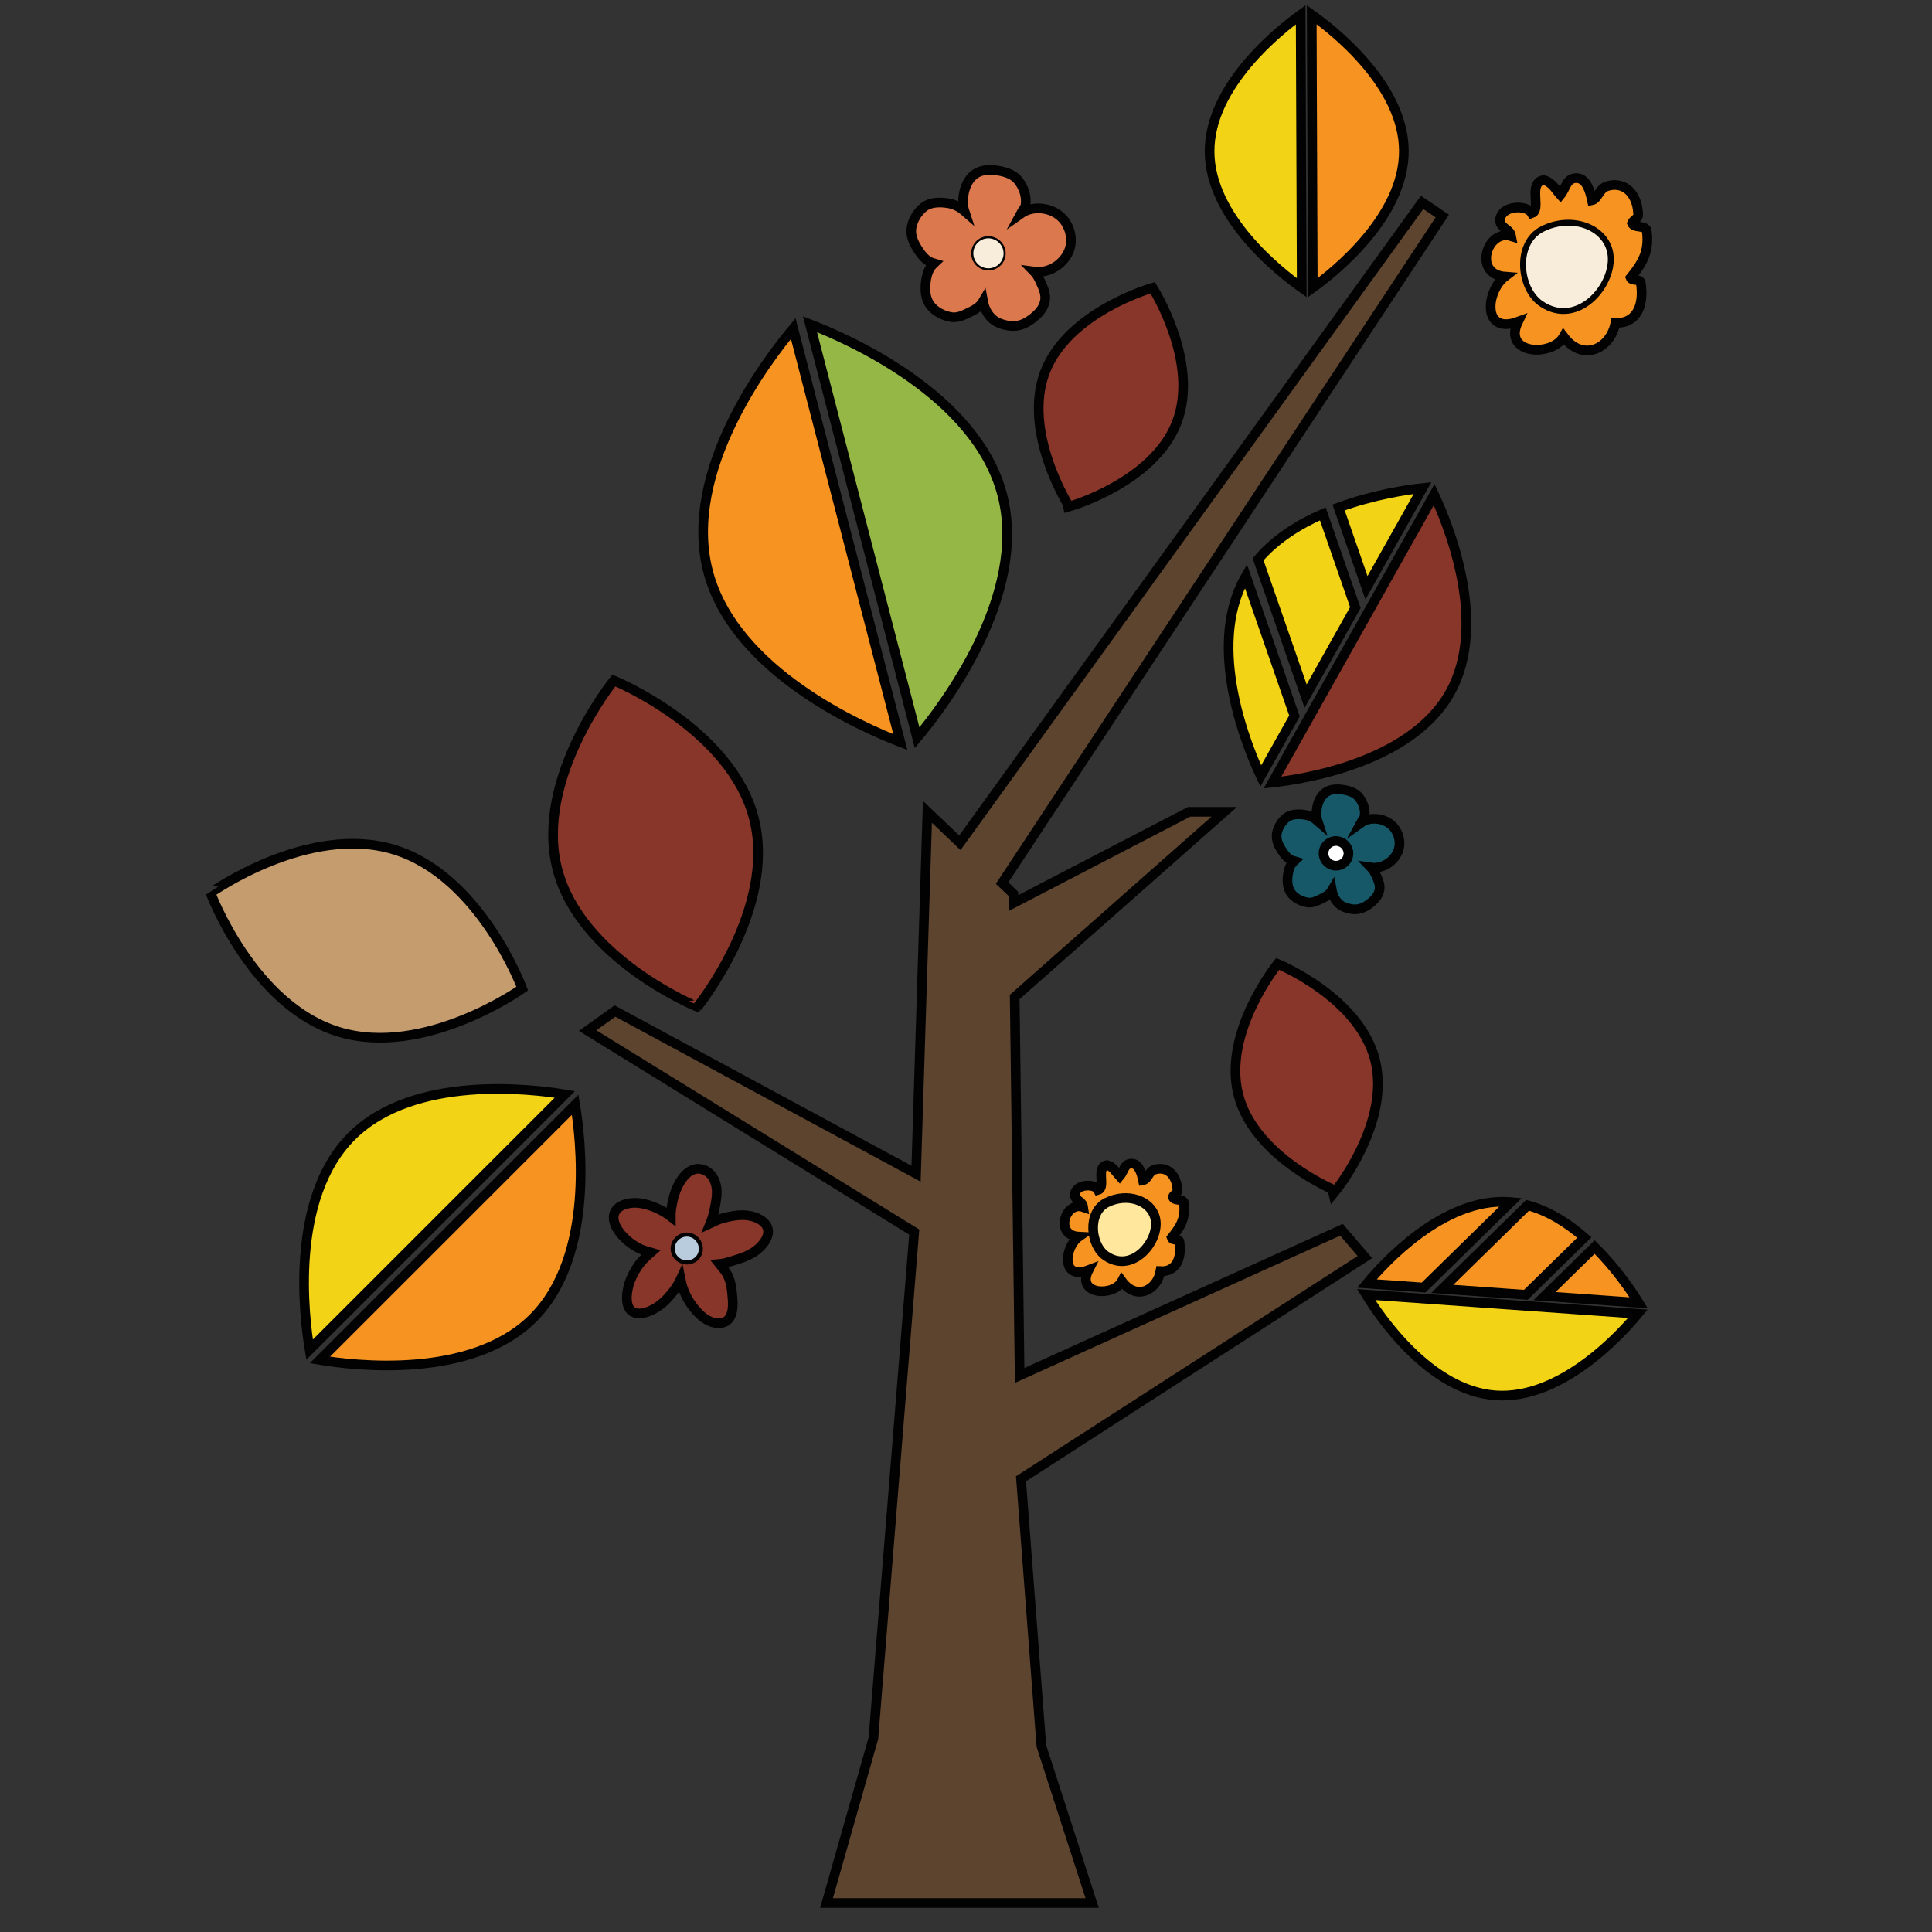 <!--?xml version="1.0" encoding="utf-8"?-->
<!-- Generator: Adobe Illustrator 15.0.0, SVG Export Plug-In . SVG Version: 6.00 Build 0)  -->

<svg xmlns="http://www.w3.org/2000/svg" xmlns:xlink="http://www.w3.org/1999/xlink" width="200px" height="200px" viewBox="0 0 200 200">
<rect x="0" y="0" width="200" height="200" fill="#333333" stroke="none"/>
<g>
	<path fill="#873629" stroke="#020202" d="M57.688,89.946c-2.39-9.329,5.853-19.5,5.853-19.5s12.114,4.956,14.505,14.287
		s-5.851,19.501-5.851,19.501S60.077,99.278,57.688,89.946z" id="path-0" style="position: relative;"></path>
	<path fill="#873629" stroke="#020202" d="M128.194,113.33c-1.66-6.482,4.067-13.551,4.067-13.551s8.418,3.444,10.079,9.928
		c1.661,6.485-4.066,13.553-4.066,13.553S129.853,119.815,128.194,113.33z" id="path-1" style="position: relative;"></path>
	<path fill="#873629" stroke="#020202" d="M108.181,38.509c2.387-6.254,11.143-8.721,11.143-8.721s4.888,7.673,2.502,13.925
		c-2.386,6.255-11.142,8.723-11.142,8.723S105.793,44.761,108.181,38.509z" id="path-2" style="position: relative;"></path>
	<path fill="#C59C6D" stroke="#020202" d="M40.82,87.961c8.911,2.738,13.242,14.377,13.242,14.377s-10.117,7.202-19.026,4.467
		c-8.915-2.735-13.243-14.374-13.243-14.374S31.909,85.224,40.82,87.961z" id="path-3" style="position: relative;"></path>
	<path fill="#F3D315" stroke="#020202" stroke-miterlimit="10" d="M36.392,117.636c-6.43,6.431-4.908,18.698-4.342,22.078
		l26.419-26.42C55.091,112.729,42.822,111.207,36.392,117.636z" id="path-4" style="position: relative;"></path>
	<path fill="#F79421" stroke="#020202" d="M55.196,136.44c6.43-6.431,4.909-18.698,4.343-22.076l-26.422,26.419
		C36.497,141.35,48.765,142.872,55.196,136.44z" id="path-5" style="position: relative;"></path>
	<path fill="#F3D315" stroke="#020202" stroke-miterlimit="10" d="M125.215,15.694c0.026,6.878,7.424,12.598,9.54,14.094
		l-0.11-28.26C132.542,3.041,125.188,8.817,125.215,15.694z" id="path-6" style="position: relative;"></path>
	<path fill="#F79421" stroke="#020202" d="M145.329,15.617c-0.026-6.879-7.424-12.598-9.539-14.093l0.108,28.261
		C138.003,28.272,145.355,22.496,145.329,15.617z" id="path-7" style="position: relative;"></path>
	<path fill="#95B746" stroke="#020202" d="M103.761,51.247c-2.7-10.417-16.127-16.23-19.911-17.682L94.939,76.37
		C97.546,73.262,106.457,61.664,103.761,51.247z" id="path-8" style="position: relative;"></path>
	<path fill="#F79421" stroke="#020202" d="M73.295,59.139c2.698,10.418,16.124,16.231,19.908,17.681L82.116,34.013
		C79.511,37.119,70.594,48.717,73.295,59.139z" id="path-9" style="position: relative;"></path>
	<path fill="#873629" stroke="#020202" d="M150.097,71.727c4.076-7.257-0.299-17.688-1.633-20.525l-16.743,29.81
		C134.837,80.675,146.019,78.981,150.097,71.727z" id="path-10" style="position: relative;"></path>
	<path fill="#F3D315" stroke="#020202" stroke-miterlimit="10" d="M128.881,59.807c-4.075,7.255,0.298,17.689,1.632,20.524
		l3.49-6.214l-5.022-14.466C128.949,59.707,128.91,59.753,128.881,59.807z" id="path-11" style="position: relative;"></path>
	<path fill="#F3D315" stroke="#020202" stroke-miterlimit="10" d="M130.237,57.902l4.919,14.162l5.15-9.165l-3.372-9.711
		C134.447,54.283,132.021,55.799,130.237,57.902z" id="path-12" style="position: relative;"></path>
	<path fill="#F3D315" stroke="#020202" stroke-miterlimit="10" d="M147.259,50.521c-1.538,0.166-5.043,0.674-8.687,2.013
		l2.885,8.312L147.259,50.521z" id="path-13" style="position: relative;"></path>
	<path fill="#F3D315" stroke="#020202" stroke-miterlimit="10" d="M154.816,144.449c6.849,0.484,13.088-6.452,14.734-8.444
		l-28.13-1.992C142.77,136.219,147.97,143.962,154.816,144.449z" id="path-14" style="position: relative;"></path>
	<path fill="#F79421" stroke="#020202" d="M156.236,124.429c-6.847-0.486-13.09,6.45-14.733,8.443l5.863,0.416l9.021-8.84
		C156.335,124.444,156.287,124.432,156.236,124.429z" id="path-15" style="position: relative;"></path>
	<path fill="#F79421" stroke="#020202" d="M158.135,124.771l-8.831,8.655l8.649,0.613l6.056-5.935
		C162.316,126.636,160.331,125.359,158.135,124.771z" id="path-16" style="position: relative;"></path>
	<path fill="#F79421" stroke="#020202" d="M169.634,134.866c-0.666-1.089-2.277-3.524-4.56-5.771l-5.185,5.079L169.634,134.866z" id="path-17" style="position: relative;"></path>
	<polygon fill="#5D442F" stroke="#020202" stroke-miterlimit="10" points="107.802,180.745 105.694,153.084 141.293,130.134 
		138.867,127.304 105.553,142.385 105.042,103.204 126.736,84.039 123.098,84.039 104.914,93.487 104.902,92.53 103.736,91.417 
		149.304,22.365 147.214,20.952 99.365,87.244 96.006,84.039 94.831,121.501 63.66,104.66 60.828,106.683 94.642,127.545 
		90.415,179.938 85.562,197 113.059,197 	"></polygon>
	<path fill="#DB784D" stroke="#020202" stroke-miterlimit="10" d="M110.832,25.346c0.142-0.89-0.138-1.817-0.635-2.487
		c-0.484-0.652-1.274-1.108-2.141-1.246c-0.867-0.138-1.739,0.04-2.401,0.512c0.163-0.306,0.448-0.54,0.506-0.902
		c0.142-0.89-0.198-1.802-0.694-2.471c-0.483-0.652-1.277-0.946-2.143-1.084c-0.889-0.141-1.768-0.11-2.438,0.387
		c-0.652,0.483-1.002,1.283-1.14,2.148c-0.084,0.522-0.068,1.165,0.086,1.635c-0.439-0.383-1.044-0.699-1.662-0.797
		c-0.889-0.142-1.827-0.125-2.498,0.371c-0.653,0.483-1.178,1.315-1.315,2.182c-0.131,0.821,0.258,1.61,0.679,2.256
		c0.415,0.634,0.869,1.203,1.638,1.418c-0.507,0.472-0.703,1.062-0.82,1.8c-0.141,0.889-0.064,1.842,0.431,2.512
		c0.484,0.652,1.332,1.11,2.197,1.248c0.668,0.105,1.273-0.207,1.84-0.478c0.58-0.276,1.123-0.574,1.451-1.139
		c0.125,0.668,0.422,1.291,0.904,1.751c0.455,0.438,1.094,0.652,1.765,0.758c0.89,0.142,1.65-0.169,2.321-0.666
		c0.652-0.483,1.277-1.079,1.416-1.944c0.102-0.64-0.152-1.231-0.398-1.779c-0.192-0.432-0.395-0.873-0.719-1.205
		c0.877,0.125,1.772-0.184,2.433-0.673C110.148,26.968,110.695,26.211,110.832,25.346z" id="path-18" style="position: relative;"></path>
	<path fill="#F7EDDA" stroke="#020202" stroke-width="0.219" stroke-linecap="round" d="M100.668,25.963
		c-0.145,0.91,0.471,1.756,1.382,1.901c0.911,0.145,1.783-0.465,1.928-1.375c0.146-0.908-0.495-1.762-1.406-1.906
		S100.813,25.055,100.668,25.963z" id="path-19" style="position: relative;"></path>
	<path fill="#175868" stroke="#020202" stroke-miterlimit="10" d="M144.85,87.664c0.108-0.684-0.106-1.398-0.488-1.913
		c-0.373-0.502-0.981-0.853-1.646-0.959c-0.668-0.106-1.339,0.03-1.849,0.395c0.126-0.236,0.346-0.416,0.39-0.694
		c0.108-0.685-0.152-1.387-0.534-1.901c-0.372-0.502-0.982-0.729-1.648-0.834c-0.684-0.108-1.36-0.086-1.876,0.298
		c-0.502,0.371-0.771,0.986-0.877,1.652c-0.064,0.402-0.053,0.896,0.066,1.258c-0.338-0.295-0.804-0.538-1.278-0.613
		c-0.685-0.109-1.406-0.097-1.922,0.285c-0.502,0.373-0.906,1.012-1.013,1.679c-0.101,0.632,0.199,1.239,0.522,1.735
		c0.319,0.488,0.669,0.926,1.261,1.092c-0.391,0.362-0.541,0.816-0.631,1.384c-0.108,0.685-0.049,1.417,0.332,1.933
		c0.372,0.502,1.023,0.854,1.69,0.96c0.513,0.082,0.979-0.158,1.415-0.367c0.446-0.212,0.864-0.441,1.117-0.876
		c0.096,0.515,0.324,0.993,0.695,1.348c0.35,0.336,0.841,0.502,1.357,0.583c0.684,0.108,1.27-0.13,1.785-0.513
		c0.502-0.372,0.983-0.83,1.091-1.496c0.078-0.491-0.118-0.947-0.307-1.369c-0.149-0.331-0.305-0.671-0.554-0.927
		c0.675,0.096,1.363-0.142,1.872-0.518C144.323,88.912,144.744,88.33,144.85,87.664z" id="path-20" style="position: relative;"></path>
	<path fill="#FFFFFF" stroke="#020202" d="M137.029,88.14c-0.111,0.7,0.362,1.351,1.063,1.463c0.7,0.11,1.372-0.358,1.483-1.059
		c0.111-0.698-0.381-1.355-1.082-1.467S137.141,87.441,137.029,88.14z" id="path-21" style="position: relative;"></path>
	<path fill="#873629" stroke="#020202" d="M79.474,127.174c-0.206-0.72-1.12-1.265-2.247-1.368
		c-0.752-0.068-1.657,0.089-2.562,0.347c-0.37,0.107-0.804,0.352-1.132,0.499c0.157-0.383,0.31-0.884,0.402-1.325
		c0.192-0.925,0.357-1.813,0.207-2.55c-0.209-1.024-0.834-1.606-1.545-1.754c-0.718-0.149-1.441,0.21-2.045,1.085
		c-0.423,0.611-0.744,1.412-0.934,2.321c-0.108,0.52-0.19,1.022-0.184,1.497c-0.352-0.275-0.761-0.526-1.207-0.74
		c-0.82-0.396-1.649-0.643-2.381-0.665c-1.013-0.026-1.885,0.31-2.199,0.964c-0.316,0.654,0.002,1.52,0.66,2.294
		c0.472,0.556,1.133,1.104,1.952,1.499c0.333,0.159,0.783,0.276,1.114,0.375c-0.396,0.346-0.867,0.764-1.213,1.246
		c-0.57,0.79-0.958,1.614-1.132,2.367c-0.247,1.049-0.193,2.063,0.397,2.485c0.6,0.435,1.621,0.18,2.555-0.414
		c0.642-0.409,1.276-1.041,1.83-1.814c0.291-0.401,0.457-0.679,0.647-1.088c0.115,0.577,0.269,1.115,0.575,1.722
		c0.437,0.867,1.046,1.619,1.636,2.116c0.809,0.684,1.761,0.881,2.406,0.556c0.665-0.335,0.859-1.249,0.764-2.354
		c-0.065-0.746-0.104-1.652-0.521-2.48c-0.232-0.458-0.55-0.777-0.835-1.142c0.484-0.039,0.915-0.201,1.433-0.351
		c0.938-0.269,1.798-0.607,2.407-1.088C79.176,128.738,79.674,127.874,79.474,127.174z" id="path-22" style="position: relative;"></path>
	<path fill="#B8CCDD" stroke="#020202" stroke-width="0.421" d="M69.665,128.97c-0.162,0.781,0.359,1.525,1.139,1.687
		c0.779,0.163,1.556-0.312,1.718-1.092c0.162-0.779-0.351-1.572-1.131-1.733C70.613,127.669,69.827,128.191,69.665,128.97z" id="path-23" style="position: relative;"></path>
	<g>
		<path fill-rule="evenodd" clip-rule="evenodd" fill="#F79421" stroke="#020202" d="M122.538,124.443
			c0.273,1.791-0.492,2.734-1.246,3.685c0.104,0.313,0.639,0.1,0.791,0.352c0.292,1.779-0.327,3.205-1.952,3.107
			c-0.349,2.007-2.52,3.08-3.991,1.051c-0.841,1.615-4.78,1.423-3.46-1.16c-2.898,1.109-2.479-2.417-0.996-3.459
			c-2.57-0.127-1.416-3.703,0.446-3.063c-0.093-0.647-0.75-0.602-0.876-1.206c0.012-1.217,2.078-1.267,2.422-0.567
			c0.844-0.253-0.293-2.373,0.927-2.574c0.629,0.149,0.906,0.729,1.304,1.162c0.474-0.56,0.46-1.34,1.269-1.313
			c0.736,0.024,1.004,1.045,1.144,1.718c0.51-0.09,0.578-0.896,1.185-1.09c1.341-0.426,2.362,0.588,2.383,2.239
			c-0.085,0.255-0.386,0.339-0.479,0.589C121.577,124.341,122.314,124.077,122.538,124.443L122.538,124.443z" id="path-24" style="position: relative;"></path>
	</g>
	<path fill-rule="evenodd" clip-rule="evenodd" fill="#FFE79D" stroke="#020202" d="M119.57,126.037
		c0.621,2.282-2.279,5.921-5.099,3.965c-1.608-1.116-1.923-4.497,0.092-5.509C116.676,123.433,119.085,124.25,119.57,126.037
		L119.57,126.037z" id="path-25" style="position: relative;"></path>
	<g>
		<g>
			<path fill-rule="evenodd" clip-rule="evenodd" fill="#F79421" stroke="#020202" d="M170.414,23.816
				c0.366,2.397-0.658,3.659-1.667,4.932c0.139,0.419,0.854,0.134,1.058,0.471c0.393,2.382-0.437,4.29-2.611,4.16
				c-0.468,2.685-3.374,4.121-5.343,1.405c-1.125,2.162-6.399,1.905-4.631-1.553c-3.881,1.485-3.317-3.234-1.335-4.629
				c-3.439-0.171-1.894-4.958,0.599-4.101c-0.124-0.867-1.005-0.806-1.174-1.614c0.016-1.63,2.783-1.696,3.243-0.761
				c1.128-0.338-0.394-3.176,1.239-3.445c0.842,0.2,1.214,0.977,1.745,1.556c0.635-0.749,0.617-1.794,1.698-1.759
				c0.987,0.033,1.344,1.4,1.532,2.299c0.682-0.12,0.773-1.2,1.584-1.458c1.796-0.569,3.163,0.788,3.189,2.997
				c-0.113,0.341-0.516,0.454-0.643,0.788C169.129,23.679,170.115,23.326,170.414,23.816L170.414,23.816z M163.748,32.139
				c2.004-0.799,3.724-4.22,3.28-6.104c-0.634-2.716-4.925-4.636-8.031-2.365C154.975,26.609,158.665,34.172,163.748,32.139
				L163.748,32.139z" id="path-26" style="position: relative;"></path>
			<path fill="#F79421" stroke="#020202" d="M153.852,26.74c0.001-1.142,0.849-2.377,2.04-2.38l0,0c0.175,0,0.358,0.027,0.544,0.085
				l0,0c-0.142-0.771-0.979-0.731-1.164-1.551l0,0v-0.004v-0.003c0.012-0.981,0.981-1.407,1.865-1.406l0,0
				c0.621,0.001,1.216,0.204,1.435,0.6l0,0c0.328-0.116,0.403-0.483,0.404-0.959l0,0c0-0.341-0.039-0.728-0.039-1.094l0,0
				c-0.003-0.654,0.129-1.266,0.85-1.384l0,0l0.009-0.001l0.007,0.001c0.847,0.203,1.223,0.967,1.734,1.535l0,0
				c0.288-0.354,0.438-0.776,0.641-1.118l0,0c0.205-0.352,0.478-0.623,1.007-0.621l0,0c0.018,0,0.036,0,0.055,0l0,0
				c1.013,0.042,1.367,1.396,1.559,2.294l0,0c0.611-0.134,0.723-1.18,1.544-1.451l0,0c0.28-0.09,0.551-0.133,0.809-0.133l0,0
				c1.415,0,2.409,1.286,2.43,3.166l0,0v0.007l-0.002,0.007c-0.125,0.356-0.518,0.472-0.638,0.773l0,0
				c0.109,0.251,0.388,0.306,0.697,0.351l0,0c0.31,0.046,0.646,0.076,0.81,0.343l0,0l0.004,0.006l0.002,0.008
				c0.052,0.342,0.076,0.661,0.076,0.962l0,0c0.001,1.803-0.876,2.896-1.738,3.982l0,0c0.065,0.167,0.249,0.199,0.466,0.222l0,0
				c0.218,0.024,0.463,0.031,0.582,0.222l0,0l0.004,0.007l0.001,0.007c0.063,0.382,0.095,0.751,0.095,1.103l0,0
				c0,0.892-0.204,1.668-0.626,2.223l0,0c-0.42,0.556-1.06,0.887-1.913,0.886l0,0c-0.057,0-0.115,0-0.174-0.004l0,0
				c-0.304,1.67-1.547,2.859-2.93,2.86l0,0c-0.828,0-1.7-0.428-2.439-1.424l0,0c-0.501,0.889-1.685,1.353-2.777,1.354l0,0
				c-1.169-0.003-2.255-0.541-2.256-1.7l0,0c0-0.35,0.099-0.752,0.319-1.209l0,0c-0.481,0.176-0.894,0.255-1.245,0.255l0,0
				c-0.559,0-0.961-0.202-1.218-0.53l0,0c-0.259-0.328-0.372-0.777-0.372-1.267l0,0c0.001-1.109,0.582-2.441,1.473-3.124l0,0
				c-1.364-0.105-1.928-0.97-1.928-1.886l0,0C153.852,26.746,153.852,26.743,153.852,26.74L153.852,26.74z" id="path-27" style="position: relative;"></path>
		</g>
		<path fill-rule="evenodd" clip-rule="evenodd" fill="#4A6C85" stroke="#020202" d="M159.618,31.257
			c3.772,2.618,7.655-2.252,6.825-5.308c-0.65-2.392-3.876-3.485-6.703-2.066C157.043,25.237,157.466,29.762,159.618,31.257
			L159.618,31.257z" id="path-28" style="position: relative;"></path>
		<path fill-rule="evenodd" clip-rule="evenodd" fill="#F7EDDA" stroke="#020202" stroke-width="0.219" stroke-linecap="round" d="
			M166.443,25.949c0.83,3.056-3.053,7.926-6.825,5.308c-2.152-1.495-2.575-6.02,0.122-7.374
			C162.567,22.464,165.793,23.558,166.443,25.949L166.443,25.949z" id="path-29" style="position: relative;"></path>
	</g>
</g>
</svg>
